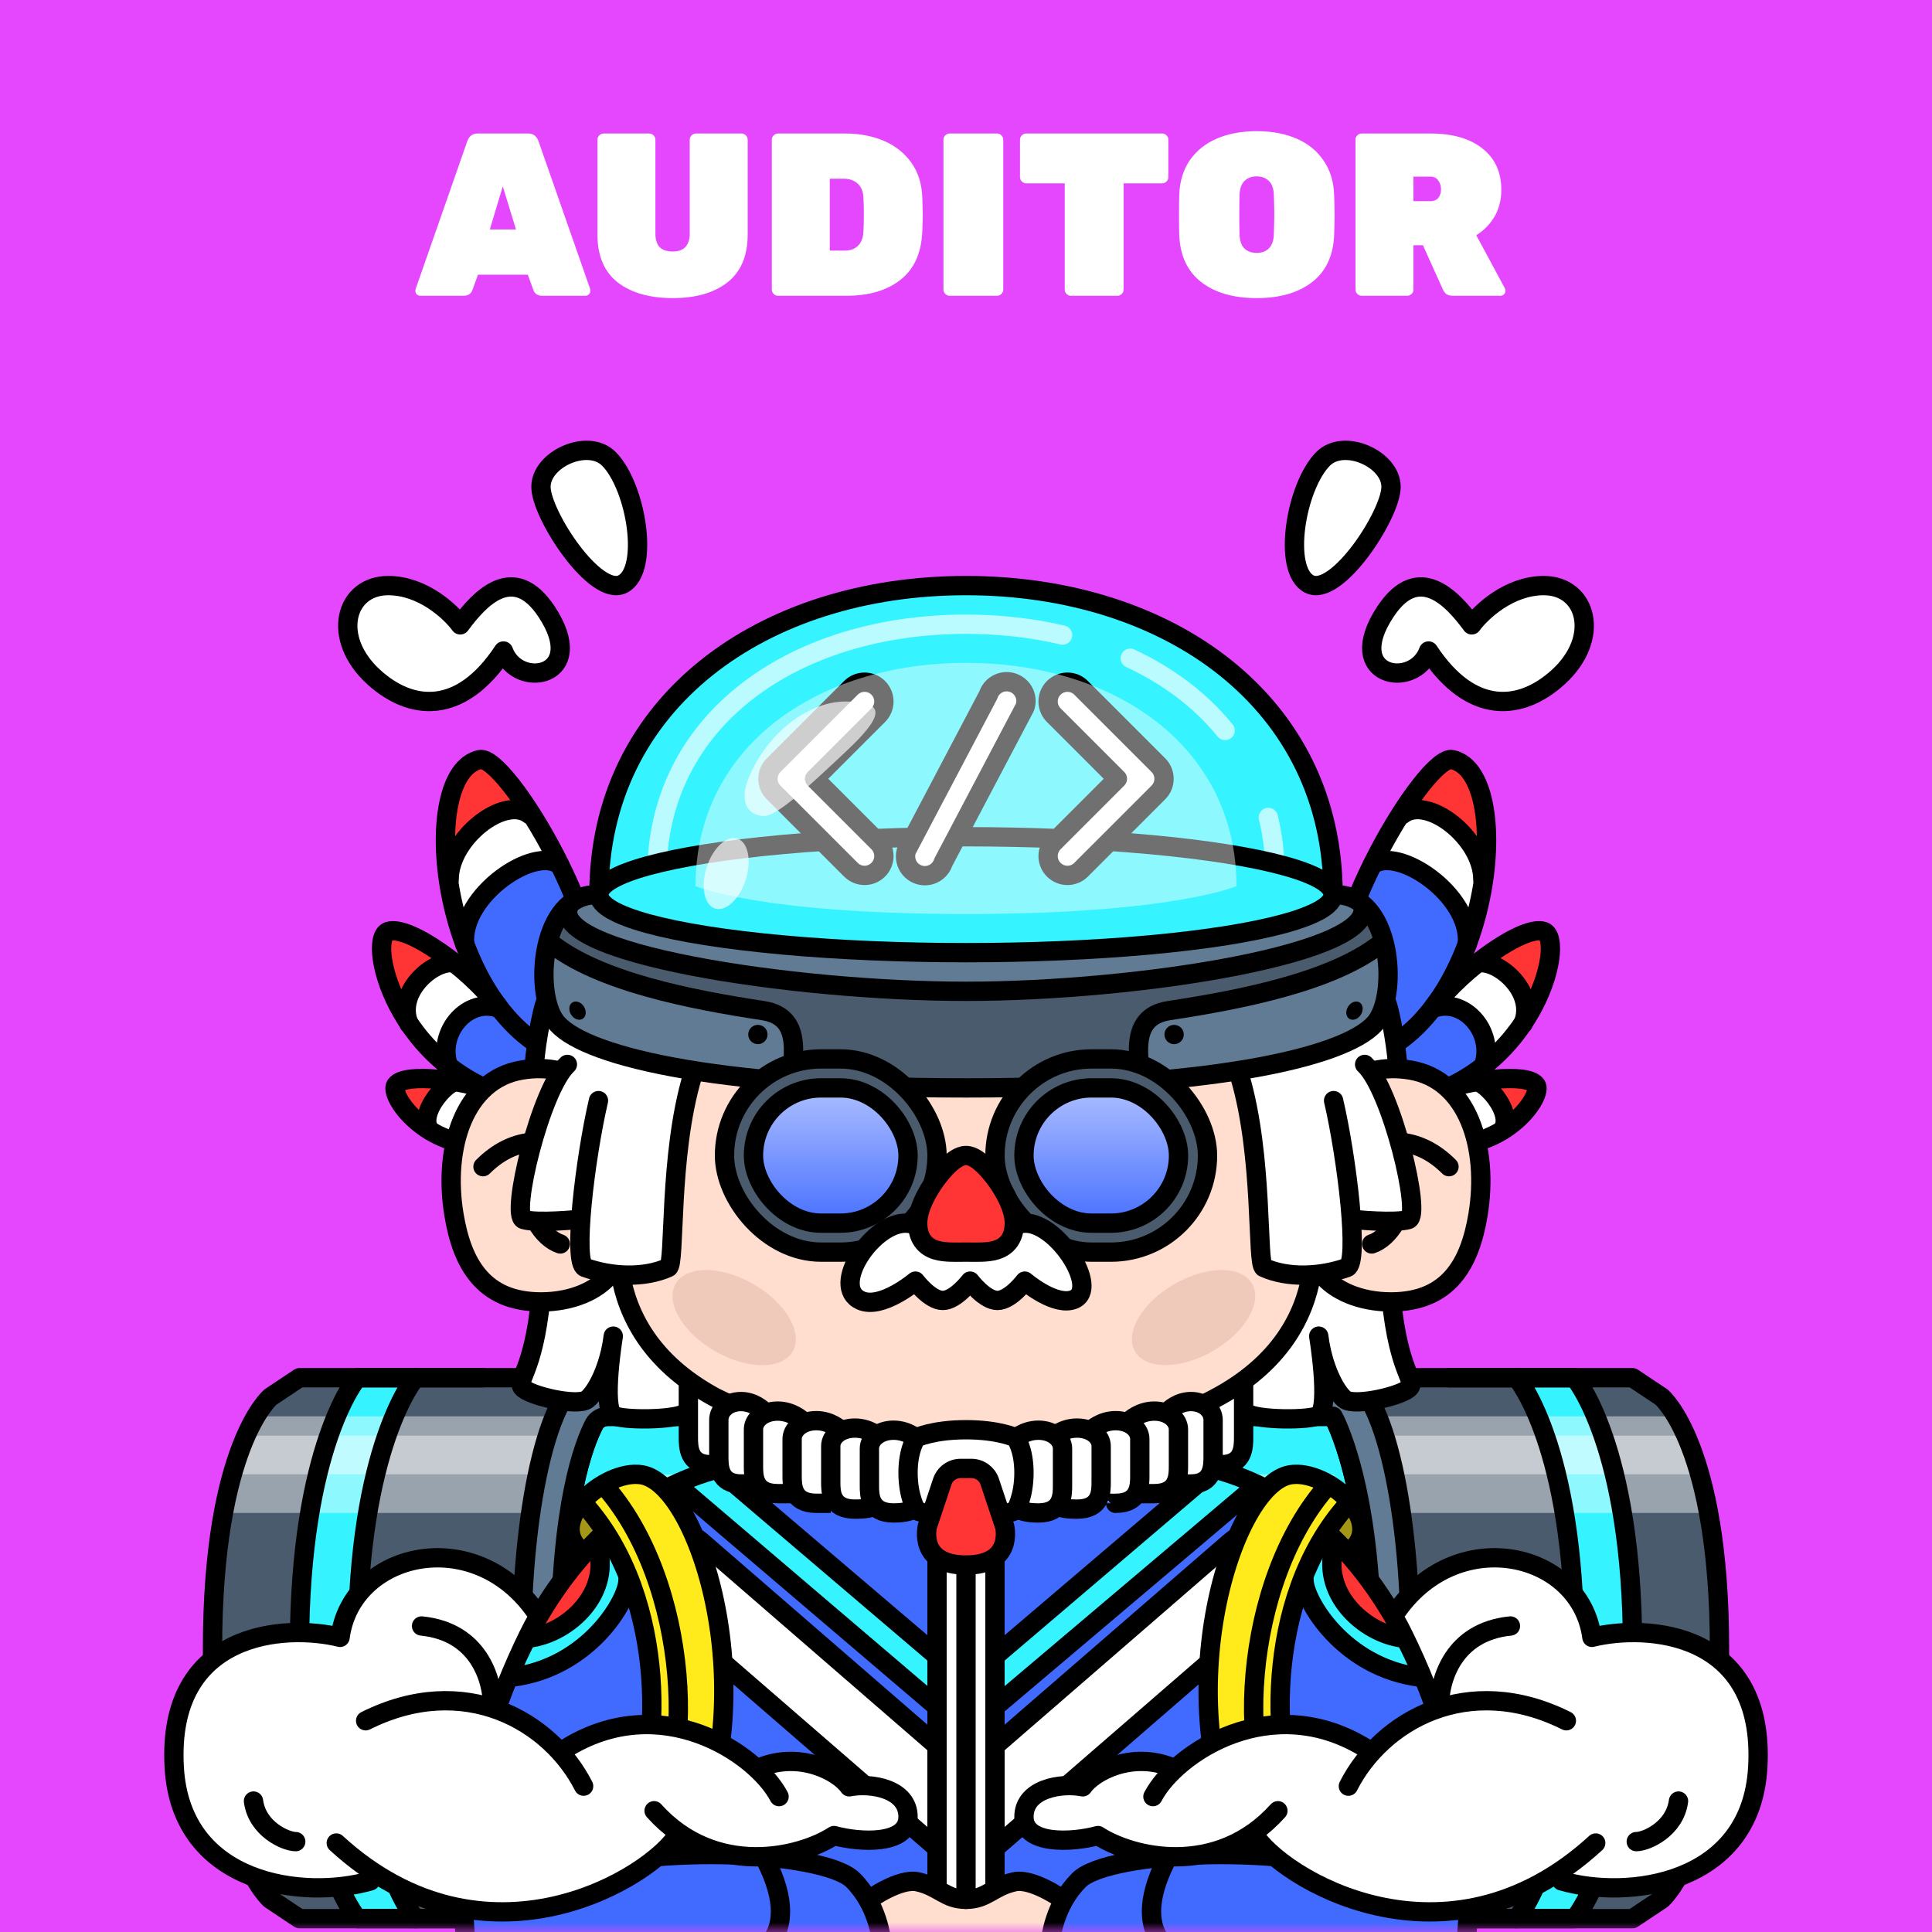 <svg width="100" height="100" viewBox="0 0 100 100" fill="none" xmlns="http://www.w3.org/2000/svg">
<rect width="100" height="100" fill="#E547FF"/>
<mask id="mask0_522_821" style="mask-type:alpha" maskUnits="userSpaceOnUse" x="0" y="0" width="100" height="100">
<rect width="100" height="100" fill="#03E378"/>
</mask>
<g mask="url(#mask0_522_821)">
<path d="M30.752 73.721C30.893 73.452 31.177 73.31 31.481 73.31H69C69 73.31 71 76.81 71 85.31C71 93.81 69 97.31 69 97.31H31.481C31.177 97.31 30.893 97.169 30.752 96.899C30.217 95.872 29 92.72 29 85.31C29 77.9 30.217 74.749 30.752 73.721Z" fill="#35F3FF" stroke="black" stroke-linejoin="round"/>
<path d="M30.753 76.618C30.898 76.409 31.141 76.31 31.395 76.31H69C69 76.31 71 78.935 71 85.31C71 91.685 69 94.31 69 94.31H31.395C31.141 94.31 30.898 94.211 30.753 94.003C30.217 93.232 29 90.869 29 85.31C29 79.751 30.218 77.388 30.753 76.618Z" fill="white" fill-opacity="0.44"/>
<path d="M30.5 71.31L32 72.81L31 73.31L30 75.81L29 82.31V90.81L30.5 96.81L32 97.31V98.31L30.5 99.31L29.5 98.81L28 95.81L27.5 92.31L27 87.81V82.31L27.5 78.81L28 74.81L29 72.31L30.5 71.31Z" fill="#627B94"/>
<path d="M28.5 71.31H30L28.5 73.81L28 76.81L27 82.81L27.5 91.31L28.5 96.81L29 98.31L30.5 99.31H28.5L14.5 98.81L12.5 96.31L11.5 92.81L11 88.31V82.81L11.5 79.31L12 75.31L13.5 72.81L15.5 71.31H28.5Z" fill="#495B6D"/>
<path d="M21 71.31L20.5 73.31L18.5 80.31V86.81L19 93.31L21 98.31V99.31H18.5L17.5 97.31L16.5 94.31L15.5 89.81V84.31L16 80.81L16.5 76.81L17.5 73.31L18.5 71.31H21Z" fill="#35F3FF"/>
<path d="M13 73.31H28.5L27.5 78.31H11.5L13 73.31Z" fill="white" fill-opacity="0.44"/>
<path d="M12.5 74.31H28V76.31H11.88L12.5 74.31Z" fill="white" fill-opacity="0.44"/>
<path d="M32.304 73.31C31.777 72.041 31.16 71.31 30.5 71.31C28.567 71.31 27 77.578 27 85.31C27 93.042 28.567 99.31 30.5 99.31C31.149 99.31 31.757 98.603 32.279 97.37" stroke="black"/>
<path d="M30.5 71.31H18.5C18.5 71.31 15.5 74.81 15.5 85.31C15.5 95.81 18.5 99.31 18.5 99.31H30.5" stroke="black" stroke-linecap="round" stroke-linejoin="round"/>
<path d="M21.5 71.31C21.5 71.31 18.5 74.81 18.5 85.31C18.5 95.81 21.5 99.31 21.5 99.31" stroke="black" stroke-linecap="round" stroke-linejoin="round"/>
<path d="M25 71.31H15.5L14 72.31C14 72.31 11 74.81 11 85.31C11 95.81 14 98.31 14 98.31L15.5 99.31H25" stroke="black" stroke-linecap="round" stroke-linejoin="round"/>
<path d="M69.5 99.31L68 97.81L69 97.31L70 94.81L71 88.31L71 79.81L69.5 73.81L68 73.31L68 72.31L69.5 71.31L70.5 71.81L72 74.81L72.5 78.31L73 82.81L73 88.31L72.5 91.81L72 95.81L71 98.31L69.5 99.31Z" fill="#627B94"/>
<path d="M71.5 99.31L70 99.31L71.5 96.81L72 93.81L73 87.81L72.5 79.31L71.5 73.81L71 72.31L69.5 71.31L71.5 71.31L85.5 71.81L87.5 74.31L88.5 77.81L89 82.31L89 87.81L88.5 91.31L88 95.31L86.5 97.81L84.5 99.31L71.5 99.31Z" fill="#495B6D"/>
<path d="M79 99.31L79.5 97.31L81.5 90.31L81.5 83.81L81 77.31L79 72.31L79 71.31L81.5 71.31L82.5 73.31L83.5 76.31L84.5 80.81L84.5 86.31L84 89.81L83.5 93.81L82.5 97.31L81.5 99.31L79 99.31Z" fill="#35F3FF"/>
<path d="M71 73.31H87L88.5 78.31H72.5L71 73.31Z" fill="white" fill-opacity="0.44"/>
<path d="M72 74.31H87.5L88 76.31H72L72 74.31Z" fill="white" fill-opacity="0.44"/>
<path d="M67.696 97.31C68.223 98.58 68.84 99.31 69.5 99.31C71.433 99.31 73 93.042 73 85.31C73 77.578 71.433 71.31 69.5 71.31C68.851 71.31 68.243 72.018 67.721 73.25" stroke="black"/>
<path d="M69.5 99.31L81.5 99.31C81.5 99.31 84.5 95.81 84.5 85.31C84.5 74.81 81.5 71.31 81.5 71.31L69.5 71.31" stroke="black" stroke-linecap="round" stroke-linejoin="round"/>
<path d="M78.5 99.31C78.5 99.31 81.5 95.81 81.5 85.31C81.5 74.81 78.5 71.31 78.5 71.31" stroke="black" stroke-linecap="round" stroke-linejoin="round"/>
<path d="M75 99.31L84.5 99.31L86 98.31C86 98.31 89 95.81 89 85.31C89 74.81 86 72.31 86 72.31L84.5 71.31L75 71.31" stroke="black" stroke-linecap="round" stroke-linejoin="round"/>
<path d="M30.752 73.721C30.893 73.452 31.177 73.31 31.481 73.31H69C69 73.31 71 76.81 71 85.31C71 93.81 69 97.31 69 97.31H31.481C31.177 97.31 30.893 97.169 30.752 96.899C30.217 95.872 29 92.72 29 85.31C29 77.9 30.217 74.749 30.752 73.721Z" stroke="black" stroke-linejoin="round"/>
<path d="M71.218 44.482L69.957 47.274L69.388 53.769L71.08 54.679L75.2 50.496L76.062 47.83L75.327 46.792L73.906 45.355L72.214 44.573L71.218 44.482Z" fill="#416BFF"/>
<path d="M72.782 53.699L70.858 54.811L71.82 55.352L74.165 56.706L76.361 55.834L77.052 54.811L76.571 53.338L75.729 52.255L74.376 51.985L72.782 53.699Z" fill="#416BFF"/>
<path d="M76.614 56.094L74.156 56.727L75.397 59.372L77.714 58.647V57.382L76.614 56.094Z" fill="white"/>
<path d="M77.855 57.429L76.825 56.024H79.587L77.855 58.576V57.429Z" fill="#FF3535"/>
<path d="M76.842 49.639L74.677 51.504L76.06 52.646L76.842 54.691L79.127 52.406L78.435 50.661L76.842 49.639Z" fill="white"/>
<path d="M79.578 48.045L77.052 49.399L79.338 51.955L80.24 48.527L79.578 48.045Z" fill="#FF3535"/>
<path d="M72.606 41.883L71.102 44.418L72.977 44.912L75.14 46.663L76.129 47.529L76.747 46.128L76.623 43.985L75.428 42.811L73.842 41.883H72.606Z" fill="white"/>
<path d="M74.906 39.328L72.994 41.51L74.316 42.132L75.893 43.533L76.849 43.629V41.702L76.085 39.71L74.906 39.328Z" fill="#FF3535"/>
<path d="M69.083 52.506C68.258 48.226 73.829 39.019 75.171 39.317C78.415 40.038 77.251 51.798 71.331 54.517" stroke="black" stroke-linecap="round" stroke-linejoin="round"/>
<path d="M72.586 42.163C73.866 41.134 76.752 43.367 76.752 45.525" stroke="black" stroke-linecap="round" stroke-linejoin="round"/>
<path d="M71.03 44.772C72.31 43.743 76.175 46.328 75.949 48.863" stroke="black" stroke-linecap="round" stroke-linejoin="round"/>
<path d="M74.216 52.09C75.761 50.08 78.879 47.866 79.902 48.211C81.108 48.618 79.326 56.035 72.268 57.086" stroke="black" stroke-linecap="round" stroke-linejoin="round"/>
<path d="M76.413 49.873C77.376 49.531 79.558 51.264 78.831 52.997" stroke="black" stroke-linecap="round" stroke-linejoin="round"/>
<path d="M74.145 52.205C75.75 51.564 77.376 53.404 76.798 55.137" stroke="black" stroke-linecap="round" stroke-linejoin="round"/>
<path d="M74.555 56.471C75.924 55.928 79.033 55.493 79.511 56.167C79.87 56.672 78.017 59.491 74.555 59.301" stroke="black" stroke-linecap="round" stroke-linejoin="round"/>
<path d="M76.052 55.954C76.708 55.626 78.476 57.674 77.733 58.522" stroke="black" stroke-linecap="round" stroke-linejoin="round"/>
<path d="M29.748 65.108L31.587 64.022L32.36 64.899L33.822 67.616L35.703 69.454L35.577 73.111L34.843 73.419L31.587 73.111L31.249 71.332L29.912 72.758L27.163 72.054L27.163 71.332L27.93 68.602V65.568L29.748 65.108Z" fill="white"/>
<path d="M70.117 65.108L68.278 64.022L67.505 64.899L66.042 67.616L64.162 69.454L64.287 73.111L65.022 73.419L68.278 73.111L68.615 71.332L69.953 72.758L72.702 72.054L72.702 71.332L71.934 68.602V65.568L70.117 65.108Z" fill="white"/>
<path d="M28.058 66.39C27.744 70.914 26.713 71.373 27.031 71.806C27.349 72.239 29.91 72.825 30.399 72.429C30.888 72.032 31.542 70.769 31.743 69.158C31.743 69.158 31.142 72.84 31.743 73.252C32.131 73.519 34.922 73.519 35.466 73.144" stroke="black" stroke-linecap="round" stroke-linejoin="round"/>
<path d="M71.943 66.39C72.257 70.914 73.288 71.373 72.97 71.806C72.652 72.239 70.091 72.825 69.602 72.429C69.113 72.032 68.459 70.769 68.258 69.158C68.258 69.158 68.859 72.84 68.258 73.252C67.87 73.519 65.079 73.519 64.535 73.144" stroke="black" stroke-linecap="round" stroke-linejoin="round"/>
<path d="M28.782 44.482L30.043 47.274L30.612 53.769L28.92 54.679L24.8 50.496L23.938 47.83L24.673 46.792L26.094 45.355L27.786 44.573L28.782 44.482Z" fill="#416BFF"/>
<path d="M27.218 53.699L29.142 54.811L28.18 55.352L25.835 56.706L23.639 55.834L22.948 54.811L23.429 53.338L24.271 52.255L25.624 51.985L27.218 53.699Z" fill="#416BFF"/>
<path d="M23.386 56.094L25.844 56.727L24.603 59.372L22.286 58.647V57.382L23.386 56.094Z" fill="white"/>
<path d="M22.145 57.429L23.175 56.024H20.413L22.145 58.576V57.429Z" fill="#FF3535"/>
<path d="M23.158 49.639L25.323 51.504L23.94 52.646L23.158 54.691L20.873 52.406L21.565 50.661L23.158 49.639Z" fill="white"/>
<path d="M20.422 48.045L22.948 49.399L20.663 51.955L19.76 48.527L20.422 48.045Z" fill="#FF3535"/>
<path d="M27.394 41.883L28.898 44.418L27.023 44.912L24.86 46.663L23.871 47.529L23.253 46.128L23.377 43.985L24.572 42.811L26.158 41.883H27.394Z" fill="white"/>
<path d="M25.094 39.328L27.006 41.51L25.684 42.132L24.107 43.533L23.151 43.629V41.702L23.916 39.71L25.094 39.328Z" fill="#FF3535"/>
<path d="M30.917 52.506C31.742 48.226 26.171 39.019 24.829 39.317C21.585 40.038 22.749 51.798 28.669 54.517" stroke="black" stroke-linecap="round" stroke-linejoin="round"/>
<path d="M27.414 42.163C26.134 41.134 23.248 43.367 23.248 45.525" stroke="black" stroke-linecap="round" stroke-linejoin="round"/>
<path d="M28.97 44.772C27.69 43.743 23.825 46.328 24.051 48.863" stroke="black" stroke-linecap="round" stroke-linejoin="round"/>
<path d="M25.784 52.09C24.239 50.08 21.122 47.866 20.098 48.211C18.892 48.618 20.674 56.035 27.732 57.086" stroke="black" stroke-linecap="round" stroke-linejoin="round"/>
<path d="M23.587 49.873C22.624 49.531 20.442 51.264 21.169 52.997" stroke="black" stroke-linecap="round" stroke-linejoin="round"/>
<path d="M25.855 52.205C24.25 51.564 22.624 53.404 23.202 55.137" stroke="black" stroke-linecap="round" stroke-linejoin="round"/>
<path d="M25.445 56.471C24.076 55.928 20.967 55.493 20.489 56.167C20.13 56.672 21.983 59.491 25.445 59.301" stroke="black" stroke-linecap="round" stroke-linejoin="round"/>
<path d="M23.948 55.954C23.292 55.626 21.524 57.674 22.267 58.522" stroke="black" stroke-linecap="round" stroke-linejoin="round"/>
<path d="M29.5 79.81L30 77.81L31.5 79.31L30.5 80.31L29.5 79.81Z" fill="#A49716"/>
<path d="M70.5 79.81L70 77.81L69 79.31L70 80.31L70.5 79.81Z" fill="#A49716"/>
<path d="M47 97.31L44.5 97.81L45 98.81L45.5 101.31H54.5V99.81L55 98.31L53 97.31L50 98.31L47 97.31Z" fill="#FFDDCF"/>
<path d="M35.5 44.31L31 45.81L31.5 41.81L34 37.31L37.5 33.81L42.5 31.31L49 30.31L55 30.81L61 32.81L66 36.81L68.5 41.81L69 45.81L67.5 45.31L59.5 43.81L51.5 43.31L41 43.81L35.5 44.31Z" fill="#35F3FF"/>
<path d="M29 47.31L31 45.81L31.5 46.81L33.5 47.81L39 48.81L43.5 49.31H48.5H54L60.5 48.81L65 48.31L68.5 47.31L69 46.31L71 47.31L72 49.81L71.5 52.81L68.5 54.31L64.5 55.31L56 56.31H46L37 55.81L30.5 54.31L28.5 52.81L28 50.31L29 47.31Z" fill="#495B6D"/>
<path d="M29.5 46.81L31 46.31L32 47.31L36 48.31L44 49.31H55L66.5 47.81L69 46.31L71 47.31L68.5 48.81L63 50.31L57.5 50.81L52 51.31H48L43 50.81L37.5 50.31L33 49.31L29.5 47.81V46.81Z" fill="#627B94"/>
<path d="M24 57.31L27.322 55.31L29 53.31L34.5 55.31L40 55.81L46.5 56.31H56L66.5 55.31L71 53.31L73 55.31L75.5 56.81L76.5 58.81V62.31L76 64.81L74.5 66.81L71.5 67.31L69.5 66.81L68 65.81L66.5 69.31L64 71.81L60 73.81L54 74.81H47L40.5 73.81L37.5 72.81L34 70.31L32.5 67.81L32 65.31L31 66.31L29 67.31H26.5L24.5 65.81L23.5 63.81L23 61.31L24 57.31Z" fill="#FFDDCF"/>
<path d="M47 74.81L42 74.31L43 75.81L45.5 77.31L48 77.81L49 78.81L50 79.81L51 78.81L52 77.81L54.5 77.31L56.5 75.81L58 74.31L52 74.81H47Z" fill="#FFB89B"/>
<path d="M50 74.31L58 73.81L62.5 72.31L62 75.81L50 97.81L49.5 98.31L46 97.31L45.5 97.81L45 98.31L45.5 101.31H24.5L24 100.81V95.81L24.5 92.31L25.5 88.81L27.5 84.31L30 80.31L35 76.81L36.5 76.31L38 75.31L37 72.31L45.5 74.31H50Z" fill="#416BFF"/>
<path d="M52 77.31L51 78.81L50 79.81V97.81L50.5 98.31L54 97.31L55 97.81L54.5 98.81L54 101.31H75.5L76 100.81V95.81L75.5 92.31L74.5 88.81L72.5 84.31L70 80.31L65 76.81L63.5 76.31L61.5 75.31L61 75.81L61.5 76.81L52 77.31Z" fill="#416BFF"/>
<path d="M35.211 76.843L37.094 76.006L50.089 86.514L62.661 76.105L65.169 76.861L49.676 89.571L35.211 76.843Z" fill="#35F3FF"/>
<path d="M37.148 76.049L50 86.997L62.852 76.049M64.784 77.113L50.648 89.072C50.275 89.39 49.725 89.39 49.352 89.072L35.324 77.113" stroke="black" stroke-linecap="round" stroke-linejoin="round"/>
<path d="M36.063 75.703L35.706 72.058L42.895 73.844L50.365 74.335L58.038 73.642L64.369 71.758L64.091 76.01L57.836 77.652L52.874 78.402H47.827L42.462 77.825L36.063 75.703Z" fill="white"/>
<path d="M49.952 74.231L47.484 74.501L46.982 76.41L47.599 78.165L52.537 78.05L52.903 76.218L52.537 74.501L49.952 74.231Z" fill="white"/>
<path d="M67.5 82.31L68.5 79.81L69 81.81L70.5 83.81L72.5 84.81L73.5 86.81H72L69 84.81L67.5 82.31Z" fill="#35F3FF"/>
<path d="M69.5 82.81L69 80.31H70L71 82.31L72.5 84.31H71.5L69.5 82.81Z" fill="#FF3535"/>
<path d="M69 80.31C68.5 82.81 71 84.81 73 84.81" stroke="black" stroke-linecap="round" stroke-linejoin="round"/>
<path d="M67.5 81.81C67.5 82.81 69.5 86.31 73.5 86.81" stroke="black" stroke-linecap="round" stroke-linejoin="round"/>
<path d="M32.5 82.31L31.5 79.81L31 81.81L29.5 83.81L27.5 84.81L26.5 86.81H28L31 84.81L32.5 82.31Z" fill="#35F3FF"/>
<path d="M30.5 82.81L31 80.31H30L29 82.31L27.5 84.31H28.5L30.5 82.81Z" fill="#FF3535"/>
<path d="M31 80.31C31.5 82.81 29 84.81 27 84.81" stroke="black" stroke-linecap="round" stroke-linejoin="round"/>
<path d="M32.5 81.81C32.5 82.81 30.5 86.31 26.5 86.81" stroke="black" stroke-linecap="round" stroke-linejoin="round"/>
<path fill-rule="evenodd" clip-rule="evenodd" d="M33.489 80C34.212 79.166 35.475 79.075 36.31 79.799L50 91.664L63.69 79.799C64.525 79.075 65.788 79.166 66.511 80C67.235 80.835 67.145 82.098 66.31 82.822L51.31 95.822C50.558 96.473 49.442 96.473 48.69 95.822L33.69 82.822C32.855 82.098 32.765 80.835 33.489 80Z" fill="white" stroke="black" stroke-linecap="round" stroke-linejoin="round"/>
<rect x="48" y="80.31" width="4" height="17.714" fill="white"/>
<path d="M50 78.112V98.31" stroke="black" stroke-linecap="round" stroke-linejoin="round"/>
<path d="M48.5 79.81V97.751" stroke="black" stroke-linecap="round" stroke-linejoin="round"/>
<path d="M51.5 79.81V97.751" stroke="black" stroke-linecap="round" stroke-linejoin="round"/>
<path d="M32.28 62.31C32.28 62.31 30.274 68.678 37 72.324L37.612 72.619M67.72 62.31C67.72 62.31 69.764 68.8 62.805 72.427L62.332 72.671" stroke="black" stroke-linecap="round"/>
<path d="M47.5 74.503C47.5 74.503 47 74.027 46.25 74.027C45.5 74.027 45 74.479 45 74.979C45 75.931 45 75.931 45 76.883C45 77.383 45 78.31 46.25 78.31C47.5 78.31 47.5 77.835 47.5 77.835" stroke="black"/>
<path d="M45.5 74.383C45.5 74.383 45 73.917 44.25 73.917C43.5 73.917 43 74.359 43 74.849C43 75.781 43 75.781 43 76.713C43 77.204 43 78.112 44.25 78.112C45.062 78.111 45.154 77.983 45.154 77.983" stroke="black"/>
<path d="M43.5 74.008C43.5 74.008 43 73.533 42.25 73.533C41.5 73.533 41 73.984 41 74.483C41 75.434 41 75.434 41 76.385C41 76.884 41 77.81 42.25 77.81C43 77.81 43 77.81 43 77.81" stroke="black"/>
<path d="M41.5 73.513C41.5 73.513 41 73.038 40.25 73.038C39.5 73.038 39 73.489 39 73.988C39 74.937 39 74.937 39 75.886C39 76.385 39 77.31 40.25 77.31C41 77.31 41 77.31 41 77.31" stroke="black"/>
<path d="M39.5 73.018C39.5 73.018 39.041 72.544 38.353 72.544C37.665 72.544 37.206 72.993 37.206 73.492C37.206 74.44 37.206 74.44 37.206 75.388C37.206 75.887 37.206 76.81 38.353 76.81C39.041 76.81 39.041 76.81 39.041 76.81" stroke="black"/>
<path d="M52.496 74.503C52.496 74.503 52.996 74.027 53.746 74.027C54.496 74.027 54.996 74.479 54.996 74.979C54.996 75.931 54.996 75.931 54.996 76.883C54.996 77.383 54.996 78.311 53.746 78.311C52.496 78.311 52.496 77.835 52.496 77.835" stroke="black"/>
<path d="M54.496 74.384C54.496 74.384 54.996 73.917 55.746 73.917C56.496 73.917 56.996 74.359 56.996 74.849C56.996 75.781 56.996 75.782 56.996 76.714C56.996 77.204 56.996 78.112 55.746 78.112C54.934 78.111 54.842 77.983 54.842 77.983" stroke="black"/>
<path d="M56.496 74.008C56.496 74.008 56.996 73.533 57.746 73.533C58.496 73.533 58.996 73.984 58.996 74.483C58.996 75.434 58.996 75.434 58.996 76.385C58.996 76.884 58.996 77.811 57.746 77.811C56.996 77.811 56.996 77.81 56.996 77.81" stroke="black"/>
<path d="M58.496 73.513C58.496 73.513 58.996 73.038 59.746 73.038C60.496 73.038 60.996 73.489 60.996 73.988C60.996 74.937 60.996 74.937 60.996 75.886C60.996 76.385 60.996 77.31 59.746 77.31C58.996 77.31 58.996 77.31 58.996 77.31" stroke="black"/>
<path d="M60.496 73.018C60.496 73.018 60.955 72.544 61.643 72.544C62.331 72.544 62.79 72.993 62.79 73.492C62.79 74.44 62.79 74.44 62.79 75.388C62.79 75.887 62.79 76.811 61.643 76.811C60.955 76.811 60.955 76.811 60.955 76.811" stroke="black"/>
<path d="M64.369 71.376C64.369 72.324 64.369 73.44 64.369 74.388C64.369 74.887 64.369 75.811 63.222 75.811C62.534 75.811 62.534 75.811 62.534 75.811" stroke="black"/>
<path d="M35.63 71.376C35.63 72.324 35.63 73.44 35.63 74.388C35.63 74.887 35.63 75.811 36.777 75.811C37.465 75.811 37.465 75.811 37.465 75.811" stroke="black"/>
<path d="M50 74.003C51.714 74.003 52.571 74.418 52.571 74.418C52.571 74.418 53 74.986 53 76.233C53 77.479 52.571 78.177 52.571 78.177C52.571 78.177 51.714 78.593 50 78.593C48.286 78.593 47.429 78.177 47.429 78.177C47.429 78.177 47 77.479 47 76.233C47 74.986 47.429 74.418 47.429 74.418C47.429 74.418 48.286 74.003 50 74.003Z" stroke="black"/>
<ellipse cx="38" cy="68.199" rx="2" ry="3.5" transform="rotate(-60 38 68.199)" fill="#EFCABB"/>
<ellipse cx="2" cy="3.5" rx="2" ry="3.5" transform="matrix(-0.5 -0.866 -0.866 0.5 65.809 68.181)" fill="#EFCABB"/>
<path d="M72 25.197C72 26.635 69.179 30.949 67.769 30.23C66.358 29.511 67.064 25.197 68.474 23.759C69.557 22.656 72 23.759 72 25.197Z" fill="white" stroke="black"/>
<path d="M79.905 30.31C78.116 30.31 76.675 31.664 76.178 32.342C75.184 30.987 73.421 29.068 71.706 31.664C69.47 35.05 73.196 35.727 73.942 33.696C76.178 37.081 78.75 36.776 80.65 35.05C82.886 33.019 82.141 30.31 79.905 30.31Z" fill="white" stroke="black" stroke-linejoin="round"/>
<path d="M28 25.197C28 26.635 30.821 30.949 32.231 30.23C33.642 29.511 32.937 25.197 31.526 23.759C30.443 22.656 28 23.759 28 25.197Z" fill="white" stroke="black"/>
<path d="M20.095 30.31C21.884 30.31 23.325 31.664 23.822 32.342C24.816 30.987 26.579 29.068 28.294 31.664C30.53 35.05 26.804 35.727 26.058 33.696C23.822 37.081 21.25 36.776 19.35 35.05C17.114 33.019 17.859 30.31 20.095 30.31Z" fill="white" stroke="black" stroke-linejoin="round"/>
<path d="M36.032 55.484L34.25 55.062L30.841 54.33L28.916 53.046L28.36 51.463L27.998 53.552L27.595 54.819L25.006 55.942L24.467 57.072L26.777 55.484H28.66L28.36 56.682L27.145 63.527L29.772 62.714L30.227 65.543H34.813L35.17 60.768L36.032 55.484Z" fill="white"/>
<path d="M64.068 55.484L65.85 55.062L69.258 54.33L71.183 53.046L71.739 51.463L72.102 53.552L72.505 54.819L75.093 55.942L75.632 57.072L73.322 55.484H71.44L71.739 56.682L72.954 63.527L70.327 62.714L69.873 65.543H65.286L64.929 60.768L64.068 55.484Z" fill="white"/>
<path d="M28.879 55.417C28.33 55.293 27.705 55.269 27 55.387C24.041 55.88 22.917 59.387 23.5 62.887C23.917 65.387 25 67.387 28 67.387C29.619 67.387 30.927 66.789 31.569 65.976" stroke="black" stroke-linecap="round"/>
<path d="M25 60.387C25.75 59.637 26.57 59.238 27.382 59.139" stroke="black" stroke-linecap="round"/>
<path d="M29 64.387C28.527 64.229 28.103 63.822 27.792 63.291" stroke="black" stroke-linecap="round"/>
<path d="M71.121 55.417C71.67 55.293 72.294 55.269 72.999 55.387C75.959 55.88 77.083 59.387 76.499 62.887C76.083 65.387 74.999 67.387 71.999 67.387C70.381 67.387 69.072 66.789 68.43 65.976" stroke="black" stroke-linecap="round"/>
<path d="M74.999 60.387C74.249 59.637 73.429 59.238 72.617 59.139" stroke="black" stroke-linecap="round"/>
<path d="M70.999 64.387C71.473 64.229 71.897 63.822 72.207 63.291" stroke="black" stroke-linecap="round"/>
<path d="M75.85 100.81C76.821 93.045 73.08 78.685 62.8 76.019" stroke="black" stroke-linecap="round" stroke-linejoin="round"/>
<path d="M68.35 76.81L69.85 77.81L68.35 79.81L67.35 82.31L66.35 85.81V88.81L66.85 92.31L67.85 95.31L64.35 95.81L63.35 93.31L62.35 89.31V86.81L62.85 84.31L63.35 81.81L64.35 78.81L65.85 76.81L66.85 76.31L68.35 76.81Z" fill="#FFEA1B"/>
<path d="M69.85 80.31C71.85 78.81 68.704 76.015 66.778 76.336C63.778 76.836 60.35 87.81 64.35 95.81" stroke="black"/>
<path d="M69.778 77.835C65.278 82.835 65.85 91.31 67.35 93.81" stroke="black"/>
<path d="M68.778 76.835C64.278 81.835 63.778 91.835 66.778 95.335" stroke="black"/>
<path d="M71.85 97.31C66.85 95.31 57.35 95.81 55.85 97.31C54.585 98.575 54.35 100.31 54.35 100.81" stroke="black" stroke-linecap="round" stroke-linejoin="round"/>
<path d="M66.35 95.81C66.85 94.31 67.35 92.31 69.85 90.31" stroke="black" stroke-linecap="round" stroke-linejoin="round"/>
<path d="M66.35 95.81C66.85 94.31 69.35 91.81 73.35 92.31" stroke="black" stroke-linecap="round" stroke-linejoin="round"/>
<path d="M66.35 95.81C66.85 95.31 68.85 93.81 70.85 94.31" stroke="black" stroke-linecap="round" stroke-linejoin="round"/>
<path d="M60.35 96.31C59.35 98.31 59.35 99.81 60.35 100.81" stroke="black" stroke-linecap="round" stroke-linejoin="round"/>
<path d="M24.148 100.81C23.184 93.095 26.87 78.869 37 76.072" stroke="black" stroke-linecap="round" stroke-linejoin="round"/>
<path d="M31.648 76.81L30.148 77.81L31.648 79.81L32.648 82.31L33.648 85.81V88.81L33.148 92.31L32.148 95.31L35.648 95.81L36.648 93.31L37.648 89.31V86.81L37.148 84.31L36.648 81.81L35.648 78.81L34.148 76.81L33.148 76.31L31.648 76.81Z" fill="#FFEA1B"/>
<path d="M30.148 80.31C28.148 78.81 31.294 76.015 33.22 76.336C36.22 76.836 39.648 87.81 35.648 95.81" stroke="black"/>
<path d="M30.22 77.835C34.72 82.835 34.148 91.31 32.648 93.81" stroke="black"/>
<path d="M31.22 76.835C35.72 81.835 36.22 91.835 33.22 95.335" stroke="black"/>
<path d="M28.148 97.31C33.148 95.31 42.648 95.81 44.148 97.31C45.413 98.575 45.648 100.31 45.648 100.81" stroke="black" stroke-linecap="round" stroke-linejoin="round"/>
<path d="M33.648 95.81C33.148 94.31 32.648 92.31 30.148 90.31" stroke="black" stroke-linecap="round" stroke-linejoin="round"/>
<path d="M33.648 95.81C33.148 94.31 30.648 91.81 26.648 92.31" stroke="black" stroke-linecap="round" stroke-linejoin="round"/>
<path d="M33.648 95.81C33.148 95.31 31.148 93.81 29.148 94.31" stroke="black" stroke-linecap="round" stroke-linejoin="round"/>
<path d="M39.648 96.31C40.648 98.31 40.648 99.81 39.648 100.81" stroke="black" stroke-linecap="round" stroke-linejoin="round"/>
<path d="M45 98.31C45 98.31 46.558 97.194 47.5 97.403C48.632 97.655 48.931 98.31 50 98.31C51.068 98.31 51.368 97.655 52.5 97.403C53.442 97.194 55 98.31 55 98.31" stroke="black" stroke-linecap="round" stroke-linejoin="round"/>
<path d="M66 45.31C66 44.255 65.879 43.253 65.648 42.31M34 45.31C34 37.205 41.163 32.31 50 32.31C51.746 32.31 53.427 32.501 55 32.871M58.5 34.07C60.466 34.987 62.145 36.246 63.412 37.81" stroke="white" stroke-opacity="0.66" stroke-linecap="round" stroke-linejoin="round"/>
<path d="M69 46.31C69 36.334 60.493 30.31 50 30.31C39.507 30.31 31 36.334 31 46.31" stroke="black" stroke-linejoin="round"/>
<ellipse cx="50" cy="46.31" rx="19" ry="3" fill="#35F3FF" stroke="black"/>
<path d="M31 50.31L28.5 48.81L28 50.81L29 53.31L30.5 54.31L34 55.31L39 55.81H41V55.31V53.81L40.5 52.31L39.5 51.81H37.5L34 51.31L31 50.31Z" fill="#627B94"/>
<path d="M28.5 48.81C31 50.81 35.75 51.739 39.5 52.31C41.724 52.649 40.938 55.025 40.938 56.31" stroke="black"/>
<circle cx="39.228" cy="53.546" r="0.5" fill="black"/>
<ellipse cx="29.892" cy="52.31" rx="0.392" ry="0.5" transform="rotate(-32.008 29.892 52.31)" fill="black"/>
<path d="M69 50.31L71.5 48.81L72 50.81L71 53.31L69.5 54.31L66 55.31L61 55.81H59V55.31V53.81L59.5 52.31L60.5 51.81H62.5L66 51.31L69 50.31Z" fill="#627B94"/>
<path d="M71.5 48.81C69 50.81 64.25 51.739 60.5 52.31C58.276 52.649 59.062 55.025 59.062 56.31" stroke="black"/>
<circle cx="0.5" cy="0.5" r="0.5" transform="matrix(-1 0 0 1 61.272 53.046)" fill="black"/>
<ellipse cx="0.392" cy="0.5" rx="0.392" ry="0.5" transform="matrix(-0.848 -0.53 -0.53 0.848 70.705 52.094)" fill="black"/>
<path d="M30.855 46.31C28 46.31 27.616 51.31 28.735 52.849C29.987 54.569 36.57 56.31 50 56.31C63.431 56.31 70.014 54.569 71.265 52.849C72.384 51.31 72 46.31 69.146 46.31" stroke="black"/>
<path d="M35.843 55.677C34.591 59.854 34.968 65.438 34.591 65.607C33.338 66.169 31.662 66.093 30.282 65.607C29.633 65.379 30.282 59.958 30.977 56.968" stroke="black" stroke-linecap="round" stroke-linejoin="round"/>
<path d="M64.162 55.677C65.414 59.854 65.036 65.438 65.414 65.607C66.666 66.169 68.343 66.093 69.722 65.607C70.371 65.379 69.722 59.958 69.027 56.968" stroke="black" stroke-linecap="round" stroke-linejoin="round"/>
<path d="M29.368 55.094C27.985 56.37 26.401 62.92 27.105 63.124C27.809 63.329 29.871 63.124 29.871 63.124" stroke="black" stroke-linecap="round" stroke-linejoin="round"/>
<path d="M70.634 55.094C72.016 56.37 73.601 62.92 72.897 63.124C72.193 63.329 70.131 63.124 70.131 63.124" stroke="black" stroke-linecap="round" stroke-linejoin="round"/>
<path d="M45.457 37.017C45.848 36.627 45.848 35.994 45.457 35.603C45.067 35.213 44.433 35.213 44.043 35.603L40.043 39.603C39.652 39.994 39.652 40.627 40.043 41.017L44.043 45.017C44.433 45.408 45.067 45.408 45.457 45.017C45.848 44.627 45.848 43.994 45.457 43.603L42.164 40.31L45.457 37.017Z" fill="white" stroke="black" stroke-linecap="round" stroke-linejoin="round"/>
<path d="M54.543 43.603C54.152 43.994 54.152 44.627 54.543 45.017C54.933 45.408 55.567 45.408 55.957 45.017L59.957 41.017C60.348 40.627 60.348 39.994 59.957 39.603L55.957 35.603C55.567 35.213 54.933 35.213 54.543 35.603C54.152 35.994 54.152 36.627 54.543 37.017L57.836 40.31L54.543 43.603Z" fill="white" stroke="black" stroke-linecap="round" stroke-linejoin="round"/>
<path d="M53.033 36.64C53.051 36.605 53.066 36.567 53.075 36.528C53.209 35.992 52.883 35.45 52.348 35.316C51.835 35.187 51.315 35.48 51.154 35.976L46.944 43.971C46.925 44.006 46.911 44.044 46.901 44.083C46.767 44.618 47.093 45.161 47.629 45.295C48.142 45.423 48.661 45.13 48.822 44.635L53.033 36.64Z" fill="white" stroke="black" stroke-linecap="round" stroke-linejoin="round"/>
<path d="M50 34.31C42.268 34.31 36 38.661 36 45.866C36 45.866 39.316 47.31 50 47.31C60.684 47.31 64 45.866 64 45.866C64 38.661 57.732 34.31 50 34.31Z" fill="white" fill-opacity="0.44"/>
<path opacity="0.66" d="M38.706 40.385C39.551 38.162 41.666 36.31 43.78 36.31C45.894 36.31 45.753 37.051 43.78 38.903C41.807 40.755 40.228 42.236 39.552 42.236C38.706 42.236 38.283 41.496 38.706 40.385Z" fill="white"/>
<ellipse opacity="0.66" cx="37.587" cy="45.216" rx="1.061" ry="1.901" transform="rotate(17.629 37.587 45.216)" fill="white"/>
<path d="M29.5 46.81C28 49.31 41 51.31 50 51.31C59 51.31 71.5 49.31 70.5 46.81" stroke="black" stroke-linecap="round"/>
<path d="M26.912 84.41C27.29 83.644 27.363 83.584 27.363 83.584L26.327 81.963L24 80.81L21.5 80.31L19.5 81.31L18 83.31L17.5 84.81L16 84.31L13.5 84.81L10.5 86.31L9 88.81V92.31L10.5 95.31L12.5 96.81L14 97.31L17.5 97.81L19.5 97.31L21.5 97.81L23.5 98.81H26.5L29.5 98.31L32.5 97.31L35 94.81L36 95.31L39.5 96.31L43 95.31H45.5L47 93.81L46 92.81L43.5 92.31L41 91.31H39L37.5 90.31L34.5 89.31H32L29 90.81L27 89.31L25 88.31L25.736 87.079C26.033 86.277 26.548 85.149 26.912 84.41Z" fill="white"/>
<path d="M33.856 93.724C37.014 97.243 41.454 96.128 43.169 95.008C44.519 95.376 47 95.501 47 94.041C47 92.581 45.086 92.264 43.956 92.485C43.392 91.677 41.413 90.656 39.383 91.468" stroke="black" stroke-linecap="round" stroke-linejoin="round"/>
<path d="M40.324 92.992C39.15 90.752 34.193 87.411 29.237 90.532" stroke="black" stroke-linecap="round"/>
<path d="M30.208 92.451C28.491 89.066 24.028 86.515 18.926 89.066" stroke="black" stroke-linecap="round"/>
<path d="M35.113 94.903C33.789 97.159 25.156 102.506 17.406 95.394" stroke="black" stroke-linecap="round"/>
<path d="M19.172 97.356C15.771 98.337 9.361 97.601 9.018 91.469C8.623 84.417 14.757 84.046 17.602 84.749C18.191 80.335 24.486 78.874 27.672 83.348" stroke="black" stroke-linecap="round" stroke-linejoin="round"/>
<path d="M21.82 84.161C24.764 84.455 25.499 86.908 25.499 88.33" stroke="black" stroke-linecap="round"/>
<path d="M13.121 93.223C13.311 94.668 14.78 95.322 15.307 95.322" stroke="black" stroke-linecap="round"/>
<path d="M73.088 84.41C72.71 83.644 72.637 83.584 72.637 83.584L73.673 81.963L76 80.81L78.5 80.31L80.5 81.31L82 83.31L82.5 84.81L84 84.31L86.5 84.81L89.5 86.31L91 88.81V92.31L89.5 95.31L87.5 96.81L86 97.31L82.5 97.81L80.5 97.31L78.5 97.81L76.5 98.81H73.5L70.5 98.31L67.5 97.31L65 94.81L64 95.31L60.5 96.31L57 95.31H54.5L53 93.81L54 92.81L56.5 92.31L59 91.31H61L62.5 90.31L65.5 89.31H68L71 90.81L73 89.31L75 88.31L74.264 87.079C73.967 86.277 73.452 85.149 73.088 84.41Z" fill="white"/>
<path d="M66.144 93.724C62.986 97.243 58.546 96.128 56.831 95.008C55.481 95.376 53 95.501 53 94.041C53 92.581 54.914 92.264 56.044 92.485C56.608 91.677 58.587 90.656 60.617 91.468" stroke="black" stroke-linecap="round" stroke-linejoin="round"/>
<path d="M59.676 92.992C60.85 90.752 65.807 87.411 70.763 90.532" stroke="black" stroke-linecap="round"/>
<path d="M69.792 92.451C71.509 89.066 75.972 86.515 81.074 89.066" stroke="black" stroke-linecap="round"/>
<path d="M64.887 94.903C66.211 97.159 74.844 102.506 82.594 95.394" stroke="black" stroke-linecap="round"/>
<path d="M80.828 97.356C84.229 98.337 90.638 97.601 90.982 91.469C91.377 84.417 85.243 84.046 82.398 84.749C81.809 80.335 75.514 78.874 72.328 83.348" stroke="black" stroke-linecap="round" stroke-linejoin="round"/>
<path d="M78.18 84.161C75.237 84.455 74.501 86.908 74.501 88.33" stroke="black" stroke-linecap="round"/>
<path d="M86.879 93.223C86.689 94.668 85.221 95.322 84.693 95.322" stroke="black" stroke-linecap="round"/>
<rect x="37.5" y="54.81" width="11" height="10" rx="5" fill="#495B6D" stroke="black"/>
<rect x="39" y="56.31" width="8" height="7" rx="3.5" fill="url(#paint0_linear_522_821)" stroke="black"/>
<rect x="51.5" y="54.81" width="11" height="10" rx="5" fill="#495B6D" stroke="black"/>
<rect x="53" y="56.31" width="8" height="7" rx="3.5" fill="url(#paint1_linear_522_821)" stroke="black"/>
<path d="M46.91 63.311C47.492 63.328 48.325 63.811 48.325 63.811H51.628C51.628 63.811 52.461 63.328 53.043 63.311C54.781 63.258 57.113 66.984 55.402 67.311C54.426 67.497 53.043 66.311 53.043 66.311C53.043 66.311 52.292 67.311 51.628 67.311C50.964 67.311 50.213 66.311 50.213 66.311C50.213 66.311 49.462 67.311 48.797 67.311C48.133 67.311 47.382 66.311 47.382 66.311C47.382 66.311 45.623 67.794 44.551 67.311C42.951 66.59 45.173 63.258 46.91 63.311Z" fill="white" stroke="black" stroke-linejoin="round"/>
<path d="M50 64.81C50.08 64.81 50.164 64.811 50.248 64.811C50.433 64.813 50.623 64.814 50.794 64.809C51.046 64.801 51.316 64.778 51.562 64.702C51.818 64.623 52.072 64.479 52.253 64.218C52.431 63.962 52.5 63.65 52.5 63.31C52.5 62.933 52.376 62.534 52.215 62.172C52.05 61.802 51.828 61.433 51.594 61.105C51.361 60.779 51.104 60.48 50.863 60.256C50.743 60.145 50.616 60.044 50.489 59.967C50.376 59.898 50.201 59.81 50 59.81C49.799 59.81 49.624 59.898 49.511 59.967C49.384 60.044 49.257 60.145 49.137 60.256C48.896 60.48 48.639 60.779 48.406 61.105C48.172 61.433 47.95 61.802 47.785 62.172C47.624 62.534 47.5 62.933 47.5 63.31C47.5 63.65 47.569 63.962 47.747 64.218C47.928 64.479 48.182 64.623 48.438 64.702C48.684 64.778 48.954 64.801 49.206 64.809C49.377 64.814 49.567 64.813 49.752 64.811C49.836 64.811 49.92 64.81 50 64.81Z" fill="#FF3535" stroke="black"/>
<path d="M27.332 6.91C27.484 6.91 27.604 6.95 27.692 7.03C27.78 7.11 27.84 7.202 27.872 7.306L30.548 14.962C30.556 14.986 30.56 15.014 30.56 15.046C30.56 15.118 30.532 15.182 30.476 15.238C30.428 15.286 30.368 15.31 30.296 15.31H28.076C27.836 15.31 27.68 15.21 27.608 15.01L27.32 14.218H24.74L24.452 15.01C24.38 15.21 24.224 15.31 23.984 15.31H21.764C21.692 15.31 21.628 15.286 21.572 15.238C21.524 15.182 21.5 15.118 21.5 15.046C21.5 15.014 21.504 14.986 21.512 14.962L24.188 7.306C24.22 7.202 24.28 7.11 24.368 7.03C24.456 6.95 24.576 6.91 24.728 6.91H27.332ZM26.024 9.646L25.352 11.878H26.708L26.024 9.646ZM38.376 6.91C38.464 6.91 38.54 6.942 38.604 7.006C38.668 7.07 38.7 7.146 38.7 7.234V12.142C38.7 13.238 38.352 14.062 37.656 14.614C36.96 15.158 36.016 15.43 34.824 15.43C33.624 15.43 32.672 15.158 31.968 14.614C31.272 14.062 30.924 13.238 30.924 12.142V7.234C30.924 7.146 30.956 7.07 31.02 7.006C31.084 6.942 31.16 6.91 31.248 6.91H33.6C33.688 6.91 33.764 6.942 33.828 7.006C33.892 7.07 33.924 7.146 33.924 7.234V12.094C33.924 12.398 33.996 12.63 34.14 12.79C34.292 12.942 34.516 13.018 34.812 13.018C35.108 13.018 35.328 12.942 35.472 12.79C35.624 12.63 35.7 12.398 35.7 12.094V7.234C35.7 7.146 35.732 7.07 35.796 7.006C35.86 6.942 35.936 6.91 36.024 6.91H38.376ZM47.737 10.21C47.753 10.658 47.761 10.962 47.761 11.122C47.761 11.274 47.753 11.566 47.737 11.998C47.689 13.102 47.313 13.93 46.609 14.482C45.913 15.034 44.973 15.31 43.789 15.31H40.273C40.185 15.31 40.109 15.278 40.045 15.214C39.981 15.15 39.949 15.074 39.949 14.986V7.234C39.949 7.146 39.981 7.07 40.045 7.006C40.109 6.942 40.185 6.91 40.273 6.91H43.729C44.489 6.91 45.165 7.038 45.757 7.294C46.349 7.55 46.821 7.926 47.173 8.422C47.525 8.918 47.713 9.514 47.737 10.21ZM42.949 9.25V12.97H43.729C44.009 12.97 44.233 12.89 44.401 12.73C44.577 12.562 44.673 12.318 44.689 11.998C44.705 11.766 44.713 11.466 44.713 11.098C44.713 10.722 44.705 10.426 44.689 10.21C44.673 9.89 44.569 9.65 44.377 9.49C44.193 9.33 43.957 9.25 43.669 9.25H42.949ZM49.156 15.31C49.068 15.31 48.992 15.278 48.928 15.214C48.864 15.15 48.832 15.074 48.832 14.986V7.234C48.832 7.146 48.864 7.07 48.928 7.006C48.992 6.942 49.068 6.91 49.156 6.91H51.604C51.692 6.91 51.768 6.942 51.832 7.006C51.896 7.07 51.928 7.146 51.928 7.234V14.986C51.928 15.074 51.896 15.15 51.832 15.214C51.768 15.278 51.692 15.31 51.604 15.31H49.156ZM60.15 6.91C60.238 6.91 60.314 6.942 60.378 7.006C60.442 7.07 60.474 7.146 60.474 7.234V9.166C60.474 9.254 60.442 9.33 60.378 9.394C60.314 9.458 60.238 9.49 60.15 9.49H58.158V14.986C58.158 15.074 58.126 15.15 58.062 15.214C57.998 15.278 57.922 15.31 57.834 15.31H55.434C55.346 15.31 55.27 15.278 55.206 15.214C55.142 15.15 55.11 15.074 55.11 14.986V9.49H53.118C53.03 9.49 52.954 9.458 52.89 9.394C52.826 9.33 52.794 9.254 52.794 9.166V7.234C52.794 7.146 52.826 7.07 52.89 7.006C52.954 6.942 53.03 6.91 53.118 6.91H60.15ZM69.054 12.19C69.006 13.246 68.626 14.05 67.914 14.602C67.202 15.154 66.246 15.43 65.046 15.43C63.846 15.43 62.89 15.154 62.178 14.602C61.466 14.05 61.086 13.246 61.038 12.19C61.03 11.974 61.026 11.626 61.026 11.146C61.026 10.658 61.03 10.302 61.038 10.078C61.062 9.39 61.242 8.798 61.578 8.302C61.922 7.806 62.39 7.43 62.982 7.174C63.574 6.918 64.262 6.79 65.046 6.79C65.83 6.79 66.518 6.918 67.11 7.174C67.702 7.43 68.166 7.806 68.502 8.302C68.846 8.798 69.03 9.39 69.054 10.078C69.07 10.526 69.078 10.882 69.078 11.146C69.078 11.41 69.07 11.758 69.054 12.19ZM65.046 13.09C65.318 13.09 65.53 13.01 65.682 12.85C65.842 12.69 65.926 12.446 65.934 12.118C65.95 11.654 65.958 11.314 65.958 11.098C65.958 10.866 65.95 10.534 65.934 10.102C65.926 9.774 65.842 9.53 65.682 9.37C65.522 9.21 65.31 9.13 65.046 9.13C64.782 9.13 64.57 9.21 64.41 9.37C64.25 9.53 64.166 9.774 64.158 10.102C64.15 10.318 64.146 10.65 64.146 11.098C64.146 11.546 64.15 11.886 64.158 12.118C64.166 12.446 64.246 12.69 64.398 12.85C64.558 13.01 64.774 13.09 65.046 13.09ZM77.888 14.914C77.912 14.962 77.924 15.006 77.924 15.046C77.924 15.118 77.896 15.182 77.84 15.238C77.792 15.286 77.732 15.31 77.66 15.31H75.2C75.056 15.31 74.94 15.278 74.852 15.214C74.772 15.142 74.716 15.066 74.684 14.986L73.652 12.694H73.16V14.986C73.16 15.074 73.128 15.15 73.064 15.214C73 15.278 72.924 15.31 72.836 15.31H70.484C70.396 15.31 70.32 15.278 70.256 15.214C70.192 15.15 70.16 15.074 70.16 14.986V7.234C70.16 7.146 70.192 7.07 70.256 7.006C70.32 6.942 70.396 6.91 70.484 6.91H74.036C75.188 6.91 76.088 7.17 76.736 7.69C77.384 8.202 77.708 8.914 77.708 9.826C77.708 10.346 77.592 10.806 77.36 11.206C77.128 11.598 76.812 11.922 76.412 12.178L77.888 14.914ZM74.036 10.414C74.212 10.414 74.348 10.358 74.444 10.246C74.54 10.126 74.588 9.978 74.588 9.802C74.588 9.626 74.54 9.474 74.444 9.346C74.356 9.21 74.22 9.142 74.036 9.142H73.16V10.414H74.036Z" fill="white"/>
<path d="M48.772 76.69C48.908 76.281 49.29 76.006 49.721 76.006H50.279C50.71 76.006 51.092 76.281 51.228 76.69L52 79.006C52 79.006 52.5 81.006 50 81.006C47.5 81.006 48 79.006 48 79.006L48.772 76.69Z" fill="#FF3535" stroke="black" stroke-linejoin="round"/>
<path d="M28.304 51.707C28.001 52.302 27.648 54.69 27.648 55.363" stroke="black" stroke-linejoin="round"/>
<path d="M71.695 51.707C71.997 52.302 72.35 54.69 72.35 55.363" stroke="black" stroke-linejoin="round"/>
</g>
<defs>
<linearGradient id="paint0_linear_522_821" x1="43" y1="55.81" x2="43" y2="63.81" gradientUnits="userSpaceOnUse">
<stop stop-color="#B3C3FF"/>
<stop offset="1" stop-color="#416BFF"/>
</linearGradient>
<linearGradient id="paint1_linear_522_821" x1="57" y1="55.81" x2="57" y2="63.81" gradientUnits="userSpaceOnUse">
<stop stop-color="#B3C3FF"/>
<stop offset="1" stop-color="#416BFF"/>
</linearGradient>
</defs>
</svg>
